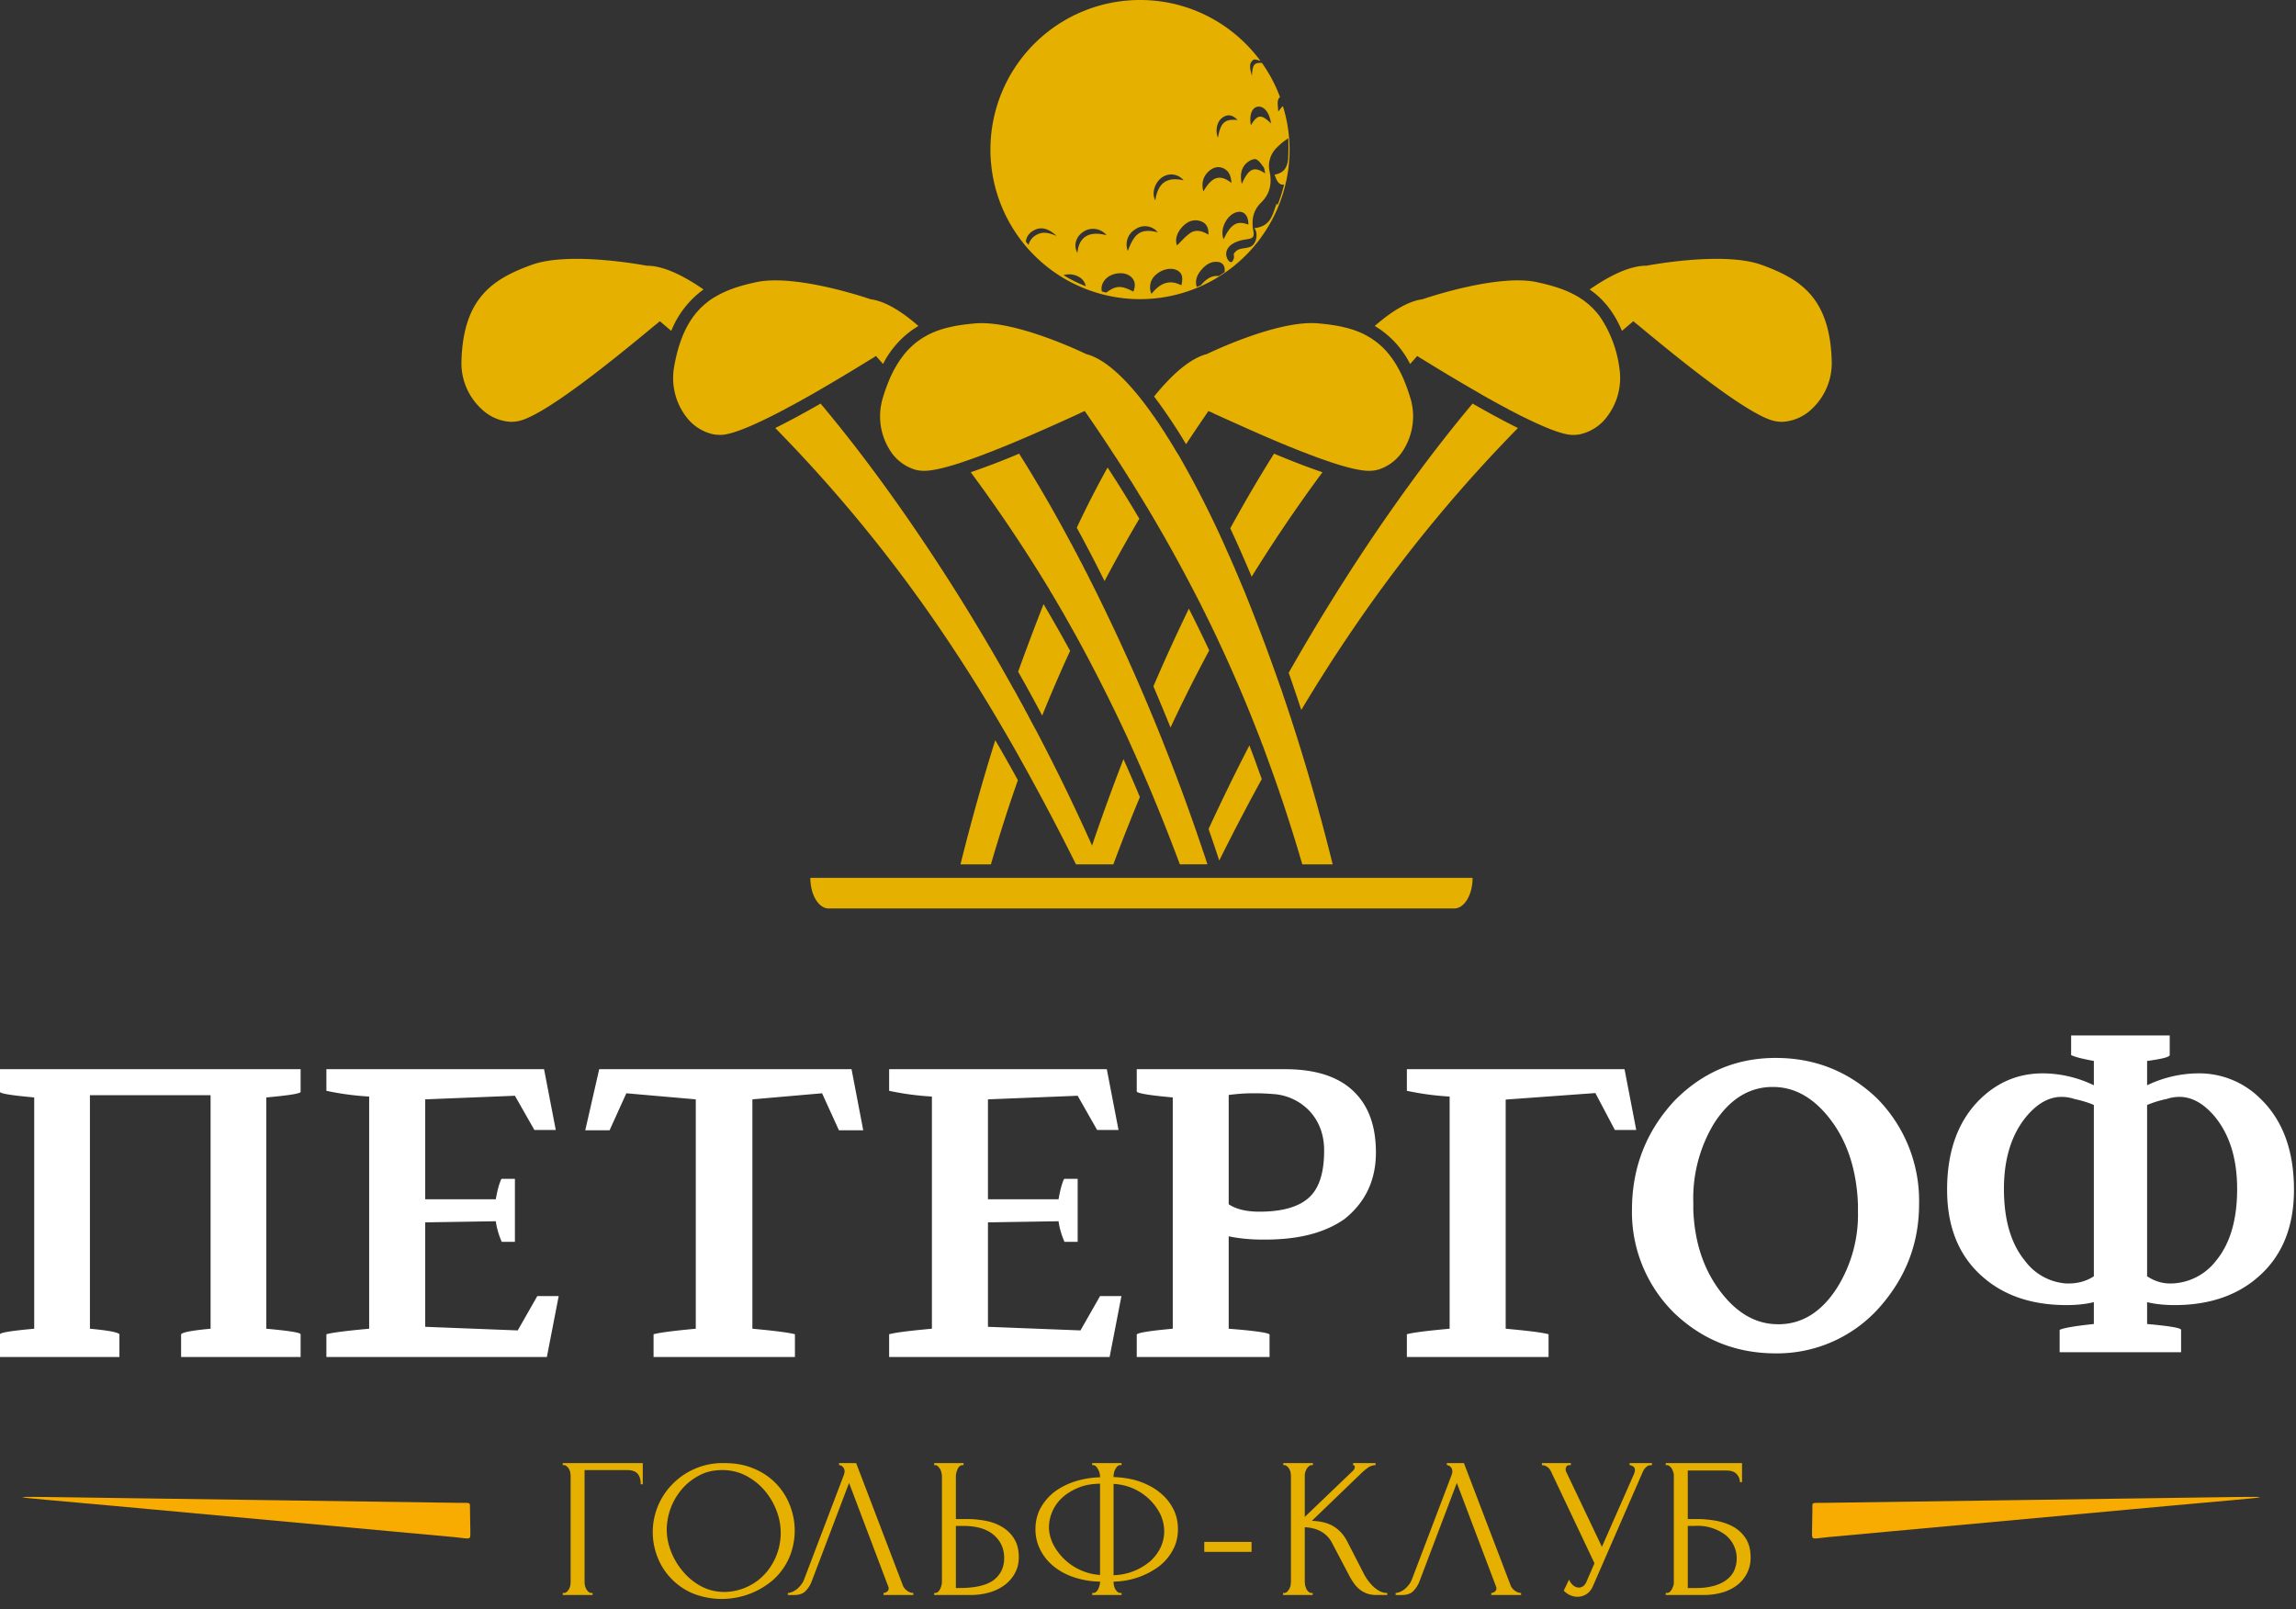 <svg xmlns="http://www.w3.org/2000/svg" width="204" height="143" viewBox="0 0 204 143"><rect x="0" y="0" width="204" height="143" fill="#333333" stroke="none"/><path fill="#e6b000" d="M109.77 21.53c-1.52.69-.51 2.11-.26 1.68.34-.59-.13-.48.31-.89.35-.34 1.08-.2 1.44-.49.46-.39.49-1.21.19-1.56 1.53-.17 1.6-1.26 1.99-2.2l.06.17c.24-.59.44-1.21.59-1.85-.21.06-.42-.03-.58-.28-.13-.19-.19-.42-.27-.59.97-.18 1.13-.77 1.21-1.39a17.38 17.38 0 0 0 .01-1.84c-.38.24-.73.53-1.04.85a2.26 2.26 0 0 0-.62 2.08c.23 1.06.05 2-.75 2.78-.73.72-.87 1.57-.69 2.53.18.96-.54.53-1.59 1zM101.29 0c4.39 0 8.28 2.13 10.7 5.41-.24-.07-.51-.18-.63-.09-.45.33-.28.82-.13 1.43.05-1.01.21-1.2.89-1.16a13 13 0 0 1 1.61 3.04c-.32.23-.17.79-.17 1.19 0 .02.05.03.08.04.12-.21.24-.35.35-.42a13.1 13.1 0 0 1 .59 3.85A13.29 13.29 0 1 1 101.29 0zM91.15 21.47l.23.29c.12-.4.34-.69.72-.9.55-.3 1.1-.19 1.78.11-.77-.74-1.48-.86-2.13-.44-.35.22-.56.54-.6.94zm17.65 2.72c.08-.5-.13-.87-.6-.92-.65-.07-1.13.3-1.51.77-.34.42-.53.89-.36 1.46l.36-.15c.44-.51.91-.9 1.6-.82l.51-.34zm1.16-13.53c-.38-.39-.78-.55-1.25-.27-.56.32-.77 1.13-.5 1.85.25-1.36.6-1.68 1.75-1.58zm-4.8 5.36a1.41 1.41 0 0 0-1.78-.34c-.71.39-1.12 1.43-.73 2.12.23-1.56 1.04-2.11 2.51-1.78zm-8.96 4.61c-.63.44-.83 1.23-.47 1.84.13-1.43 1.04-1.98 2.59-1.57a1.56 1.56 0 0 0-2.12-.27zm4.68-.26a1.56 1.56 0 0 0-.67 1.93c.59-1.63 1.19-2.02 2.66-1.66a1.47 1.47 0 0 0-1.99-.27zm10.87-10.89c-.52.08-.77.74-.61 1.65.59-.97.93-1.01 1.79-.16-.13-.97-.63-1.57-1.18-1.49zm.66 5.93c-.05-.23-.05-.44-.15-.57-.21-.27-.46-.67-.73-.7-.3-.02-.72.25-.93.51-.38.47-.4 1.06-.27 1.7.62-1.39 1.09-1.61 2.08-.94zm-3.69 5.85c.63-1.35 1.19-1.69 2.2-1.3.01-.83-.42-1.27-1.03-1.11-.9.23-1.54 1.54-1.17 2.41zm.7-5c-.05-.57-.18-1.05-.71-1.3-.48-.22-.91-.09-1.29.24-.52.45-.7 1.1-.5 1.81.76-1.33 1.48-1.56 2.5-.75zm-2.05 4.59c.03-.62-.19-1.04-.73-1.21-.66-.2-1.2.08-1.63.56-.43.49-.63 1.04-.44 1.61.39-.37.74-.8 1.18-1.1.51-.35 1.08-.19 1.62.14zM96 24.69a1.75 1.75 0 0 0-1.51-.24c.62.38 1.29.71 1.98.98-.05-.28-.2-.53-.47-.74zm8.59-.67c-.51-.27-1.3-.12-1.85.36a1.44 1.44 0 0 0-.43 1.73c.72-.91 1.56-1.33 2.65-.76.18-.7.07-1.1-.37-1.33zm-3.89 1.89c.24-.6.14-1.07-.32-1.4-.53-.37-1.47-.29-2.02.17-.4.34-.56.78-.46 1.22l.39.1c.87-.65 1.34-.65 2.41-.09zM95.6 76.8a215.94 215.94 0 0 0-4.67-8.87l-.38-.68-.03-.06-.03-.05-.03-.06-.13-.22-.06-.12-.03-.05-.04-.06-.03-.06-.09-.16-.04-.06-.03-.06-.03-.05-.03-.06-.03-.05-.04-.06-.05-.1-.01-.01-.03-.06-.03-.05-.04-.06-.06-.11-.03-.06-.07-.11-.03-.05-.03-.06-.13-.22-.03-.06-.02-.02-.01-.03-.04-.06a147.98 147.98 0 0 0-6.39-10.07 129.92 129.92 0 0 0-14-16.91c1.3-.64 2.7-1.41 4.03-2.17 2.21 2.63 4.5 5.61 6.8 8.86a178.97 178.97 0 0 1 10.33 16.47l.04.06.2.35.06.12.07.12.06.12.17.3.06.12.06.1.24.44.03.06.06.13.04.06.23.42.12.24.22.41.01.01.03.07.04.06.06.12.23.42a178.2 178.2 0 0 1 4.96 10.21 193 193 0 0 1 2.79-7.68c.5 1.11.98 2.23 1.46 3.37-.82 1.96-1.6 3.95-2.36 5.98zM61.73 27.96l.01-.01.04-.06h.01l.04-.06.02-.02.03-.04.07-.07.05-.06.05-.05.01-.02.11-.11.02-.03.09-.09.03-.02.03-.03v-.01l.05-.05h.01l.06-.05v-.01l.04-.03v-.01l.03-.02.04-.04.06-.05.01-.01.03-.02.02-.02h.01l.01-.01.05-.04v-.01l.04-.03.02-.01.02-.02.02-.01.02-.02.02-.01.05-.05.02-.01.02-.02H63l.02-.02.02-.01.01-.01.02-.01.02-.02.04-.03h.01l.02-.02.02-.01.01-.01h.01l.03-.03.02-.01h.01l.02-.01.01-.01.02-.01.02-.02h.01l.02-.02.02-.01.01-.01.03-.02.02-.01.01-.01h.02c1.1-.68 2.39-1.07 3.77-1.36 3.56-.74 10.07 1.51 10.09 1.52l.04.01.06.01c1.2.18 2.61 1 4.17 2.36l-.45.29a8.35 8.35 0 0 0-2.69 3.09l-.32-.36-.31-.35-.39.25-.03.01a181.5 181.5 0 0 1-5.22 3.12l-.07.04-.32.18-.07.04-.06.03-.07.04-.04.02-.02.02-.07.04-.07.03-.13.07-.06.04-.07.04-.19.11-.07.03-.05.03-.01.01-.07.03-.06.04-.07.04-.06.03-.07.04-.07.03-.06.04-.07.03-.06.04-.07.03-.13.07-.06.04-.07.03-.13.07-.06.04-.13.07-.06.03-.07.03-.06.04-.06.03-.07.03-.06.04-.13.06-.06.03-.07.04h-.01l-.05.03-.06.03-.07.03-.06.04-.12.06-.07.03-.24.12c-1.72.85-3.23 1.46-4.11 1.52-.24.01-.48 0-.72-.04a4.1 4.1 0 0 1-2.44-1.54 5.68 5.68 0 0 1-1.11-4.37c.16-.96.38-1.8.65-2.52l.02-.07.03-.06.02-.06.03-.07.02-.06.03-.06v-.01l.03-.08.01-.01.03-.06v-.02l.01-.01.02-.05.06-.12v-.01l.02-.05.01-.01.05-.1v-.01l.03-.05.02-.04v-.01l.03-.06.01-.01.02-.04.01-.01.02-.05.03-.05.01-.02.01-.01.03-.06v-.01l.01-.01a.64.64 0 0 0 .08-.14h.01v-.01l.03-.05.01-.02.02-.03.03-.05h.01l.03-.05v-.01l.02-.03.01-.01.06-.1.04-.04.06-.1.02-.02v-.01l.04-.05.02-.02.09-.12zm.78-2.24a8.38 8.38 0 0 0-2.87 3.68l-.66-.56-.35-.3-.36.3-.02.01c-2.76 2.29-9.69 8.04-12.17 8.56-.24.05-.48.07-.72.07a4.08 4.08 0 0 1-2.63-1.19A5.52 5.52 0 0 1 41 32.13c.07-2.83.77-4.67 1.88-5.95 1.1-1.28 2.63-2.02 4.34-2.64 3.41-1.25 10.17.06 10.19.06l.05.01h.05c1.34.01 3.04.75 5 2.11zm42.32 51.08c-.94-2.52-1.92-4.98-2.95-7.4l-.03-.06-.04-.11-.03-.05-.04-.1-.02-.06-.03-.05-.02-.05-.02-.06-.03-.05-.04-.11-.02-.05-.03-.05-.02-.06-.02-.05-.03-.05-.02-.06-.02-.05-.03-.05-.02-.05-.02-.06-.02-.05-.03-.05-.02-.06-.02-.05-.03-.05-.09-.21-.02-.06-.03-.05-.04-.1-.1-.21-.02-.06-.02-.05-.03-.05-.02-.06-.02-.05-.03-.05-.09-.21-.03-.05-.02-.06-.02-.05-.03-.05-.02-.05-.1-.22-.04-.1-.03-.05-.02-.05-.02-.06a150.5 150.5 0 0 0-4.73-9.42l-1.22-2.17-.04-.06-.3-.52-.04-.07-.04-.06-.12-.2-.03-.07-.04-.06-.12-.2-.04-.06-.11-.2-.04-.06-.04-.07-.12-.19-.04-.07-.04-.06-.03-.07c-2.12-3.5-4.43-6.97-7-10.44a69.28 69.28 0 0 0 4.3-1.65c1.5 2.38 3.03 5 4.54 7.83l.06.12.03.03.1.2.02.03.08.16.02.03v.01l.02.04.02.03.12.24.02.03.01.01.02.03.06.12v.01l.02.03.06.12.01.03.01.01.02.04.02.03.04.08.01.01.01.03.06.12.02.03v.01l.04.08.03.04.04.08.02.03.04.08.01.03.01.01.26.52.02.03.02.04.21.4.01.04.02.03.02.04.02.03.01.04.02.03.19.38.02.03.07.14.22.45.02.03.02.04.01.03.02.04.02.03.02.04.01.03.11.21.01.04.02.03c1.5 3.04 2.98 6.26 4.39 9.6l.02.05.03.06.09.23.02.05.03.06.02.05.07.17.03.06.02.06.09.22.03.06.02.05.02.06.05.11.02.06.03.06.02.05.05.12.02.05.02.06.03.06.11.28.03.06.02.05.02.06.03.06.02.05.04.12.03.06.09.22.02.06.03.06.02.06.02.05.03.06.18.46.02.06.02.05c1.19 2.97 2.31 6.02 3.36 9.12l.02.04.05.17.02.04.01.05.1.3.02.04.01.04.02.04.05.18.02.04.01.04.02.04.08.26.01.04.02.05.01.04.07.21.02.05zm10.88 0c-.84-2.87-1.75-5.7-2.76-8.49l-.72-1.98-.17-.42-.01-.05-.01-.02-.01-.03-.02-.04-.14-.38-.02-.04-.02-.05a128.93 128.93 0 0 0-3.74-8.71l-.05-.12-.03-.05-.09-.18-.02-.06-.09-.18-.03-.05-.03-.06-.02-.06-.09-.18-.05-.11-.18-.36-.05-.11-.09-.18-.09-.17-.03-.06-.05-.12-.03-.06-.09-.17-.18-.36-.02-.05-.18-.36-.03-.05-.18-.36-.03-.05a139.21 139.21 0 0 0-4.48-8.07l-.05-.07-.12-.21-.05-.07-.04-.07-.04-.08-.05-.07-.08-.14-.05-.07-.04-.07-.09-.14-.04-.07-.09-.14-.04-.07-.04-.08-.05-.07-.04-.07-.05-.07-.08-.14-.05-.07-.04-.07-.09-.15-.04-.07-.01-.01-.07-.12-.01-.01-.05-.07-.13-.21-.05-.07-.08-.14-.01-.01-.04-.07-.19-.29-.08-.14-.05-.07-.18-.28-.04-.07h-.01l-.04-.08-.23-.35-.04-.06-.01-.01-.04-.08-.05-.07-.14-.21-.05-.07c-.76-1.18-1.56-2.37-2.38-3.56l-.27-.38-.42.19-.02.02c-1.38.63-3.64 1.66-5.98 2.64l-.21.09-.04.01-.03.01-.21.09-.01.01-.06.02-.14.06-.07.02v.01l-.14.05-.07.03-.05.02-.03.01v.01l-.14.05-.07.03h-.02l-.05.02-.14.06-.06.03h-.01l-.07.03-.07.02-.07.03-.04.02-.03.01-.07.03-.07.02-.07.03-.02.01-.05.02-.07.02-.14.06-.07.02-.06.03-.07.03-.05.02h-.02l-.07.03-.07.02-.14.06-.06.02-.07.03h-.01l-.13.05-.07.02-.01.01-.12.04-.07.02-.06.03-.07.02-.07.03-.06.02-.07.02-.07.03-.06.02-.07.02-.06.02-.12.05h-.01l-.07.02-.12.04-.07.03c-1.53.51-2.83.83-3.61.78a2.85 2.85 0 0 1-.71-.12A4.04 4.04 0 0 1 79 39.89a5.62 5.62 0 0 1-.58-4.47c.24-.82.52-1.55.82-2.18l.01-.01.02-.06.04-.06.03-.06v-.02l.1-.18.04-.07.03-.06.04-.06.03-.05.01-.03.03-.04.03-.06a.75.75 0 0 0 .07-.12l.04-.06.18-.28.04-.05v-.01l.04-.05.14-.2.02-.02.03-.04.04-.05.03-.05h.01l.03-.04v-.01l.08-.1.02-.01.02-.03.04-.04v-.01l.04-.05.04-.04h.01l.03-.05.05-.05.04-.03.04-.05.24-.24.02-.01.09-.09.05-.04.06-.06.04-.03.03-.02v-.01l.04-.03.02-.01v-.01l.01-.01.05-.03v-.01l.03-.02.04-.03.05-.04h.01v-.01l.06-.04.02-.01.04-.03.01-.01.04-.03.02-.01.02-.02.05-.03.01-.01h.01l.03-.02.02-.02.06-.04.01-.01.05-.02.02-.02.05-.03.01-.01.04-.02.01-.01h.02l.04-.03.01-.01h.01l.01-.01h.01l.02-.02h.01l.01-.01h.02l.02-.02.03-.01v-.01h.01l.01-.01h.01l.01-.01h.01l.02-.01.01-.01h.01l.01-.01.02-.01.01-.01h.01l.01-.01c1.25-.64 2.68-.89 4.2-1.02 3.62-.32 9.81 2.7 9.83 2.71l.04.02.05.01c1.61.44 3.47 2.13 5.44 4.8l.04.06.2.27.06.09.01.02.17.23.04.06.05.06.17.26.05.06.04.07.14.2.04.06.04.07.18.27.05.07.04.07.18.27.04.07.05.07v.01l.17.27.12.18.11.19.15.24.11.18.14.24.12.2.15.24a88.64 88.64 0 0 1 4.02 7.85l.03.07.14.32.04.08.08.19.19.42.04.09.03.06.17.4.03.06.06.14.21.47.02.06.03.07.17.4.09.21.2.48.04.09.22.52.02.05.01.02a184.37 184.37 0 0 1 3.26 8.67l.06.15.1.3.02.05.01.05.02.05.02.06.02.05.01.05.12.35.04.1.02.06.01.05.02.05.12.36.02.05.01.05.04.1.01.05.02.05.12.36v.01l.02.05.01.05.06.15.1.31.01.06.04.1.01.05.02.05.02.06a186.7 186.7 0 0 1 3.54 12.45zm-25.27-7.48c-.87 2.46-1.66 4.96-2.4 7.48h-2.7c.94-3.79 1.98-7.49 3.09-11.03.68 1.16 1.35 2.35 2.01 3.55zm4.64-11.49c-.88 1.91-1.7 3.82-2.48 5.75-.7-1.32-1.41-2.62-2.14-3.9a237.16 237.16 0 0 1 2.26-6c.82 1.38 1.6 2.76 2.36 4.15zm6.15-11.74c-1.09 1.85-2.12 3.7-3.09 5.54l-.75-1.49c-.57-1.11-1.14-2.19-1.72-3.25a88 88 0 0 1 2.74-5.35 119.8 119.8 0 0 1 2.82 4.55zm1.31-10.86c1.67-2.07 3.25-3.38 4.64-3.76l.05-.01.04-.02c.02-.01 6.21-3.03 9.83-2.71 1.52.13 2.95.38 4.2 1.02l.01.01.02.01.01.01h.01l.01.01.04.02h.01l.01.01h.01l.01.01.02.01.01.01h.01l.02.02h.01l.02.01h.01l.02.02h.01l.02.02h.01l.01.01h.01l.02.02h.02l.02.02.02.01h.01l.02.02h.01l.02.02h.01l.02.02.05.02.02.02h.01l.04.03.02.02.03.02h.01l.01.01.05.03.02.02.02.01.04.03.01.01.04.03.02.01.06.04v.01h.01l.05.04.04.03.03.02.02.02.04.03v.01l.02.01.04.03v.01l.03.02.04.03.04.04.02.01.11.11h.01l.06.06.02.01.04.05.04.04h.01l.03.03v.01l.12.12v.01l.04.03.05.05.03.04.05.05.04.05v.01l.04.04.02.03.02.01.08.1.01.02.03.03.03.05.08.1.03.04.01.01.04.05v.01l.03.04.01.01.03.04v.01l.04.05v.01l.04.05.01.01.03.04.03.06.04.05.01.03.03.03v.02l.03.04.04.06.01.01.01.02.03.05.05.1.01.01.04.07.01.01.01.03.04.06.03.06.01.01.02.05.02.02.02.05.04.07.01.02v.01l.05.1.04.06v.02l.03.05c.3.63.58 1.36.82 2.18a5.62 5.62 0 0 1-.58 4.47 4.04 4.04 0 0 1-2.24 1.82c-.23.07-.47.11-.71.12-.78.05-2.08-.27-3.61-.78l-.07-.03-.12-.04-.07-.02-.06-.02-.07-.03-.06-.02-.07-.02-.06-.02-.07-.03-.07-.02-.06-.02-.07-.03-.07-.02-.06-.03-.14-.04-.06-.03-.07-.02-.14-.05-.06-.03-.21-.08-.07-.02-.07-.03h-.02l-.05-.02-.07-.03-.06-.03-.14-.05-.07-.03-.07-.02-.14-.06-.07-.02-.21-.09-.07-.02a7.38 7.38 0 0 0-.42-.17l-.28-.12-.08-.02-.01-.01-.12-.05h-.01l-.42-.18-.14-.05-.07-.03c-2.36-.99-4.65-2.04-6.05-2.67l-.02-.02-.43-.19-.26.38c-.59.86-1.17 1.72-1.73 2.57a46.46 46.46 0 0 0-2.84-4.24zm4.9 22.56a139.65 139.65 0 0 0-3.44 6.85c-.5-1.24-1.01-2.46-1.52-3.66 1.02-2.38 2.08-4.68 3.15-6.9a126.4 126.4 0 0 1 1.81 3.71zm10.06-15.83a135.52 135.52 0 0 0-6.29 9.28c-.63-1.49-1.26-2.93-1.9-4.3 1.3-2.37 2.6-4.59 3.89-6.63 1.44.6 2.94 1.19 4.3 1.65zm4.65-13c1.56-1.36 2.97-2.18 4.17-2.36l.06-.01.04-.01c.02-.01 6.53-2.26 10.09-1.52 1.39.3 2.69.68 3.8 1.37l.02.01.01.01.03.02.02.01.01.01.03.02.01.01.02.01.01.01.02.01.01.01h.02l.02.02.02.01.01.01.02.01.01.01.02.01.02.02.02.01.02.02h.01l.02.02.02.01.02.02h.01l.02.02.02.01.05.05.02.01.02.02.03.02.01.01h.01l.02.02.02.01.01.01v.01h.01l.02.01.02.03.02.01.02.02.03.02.01.01.06.05.04.04.03.02v.01l.04.03v.01l.12.1v.01l.05.04.12.12v.01l.11.11.01.02.08.08.02.03.08.08.01.02.03.03.06.08.01.01.06.08.04.04.01.02.02.03.04.05a10.56 10.56 0 0 1 1.72 4.55 5.68 5.68 0 0 1-1.12 4.37 4.1 4.1 0 0 1-2.44 1.54c-.24.04-.48.05-.72.04-.85-.06-2.28-.63-3.92-1.43l-.06-.03-.05-.02-.01-.01-.07-.03-.24-.12-.07-.03-.12-.06-.13-.07-.06-.03h-.01l-.05-.03-.13-.07-.05-.03h-.01l-.07-.03-.06-.04-.06-.03-.01-.01-.06-.02-.06-.04-.07-.03-.06-.03-.03-.02-.1-.05-.06-.04-.13-.07-.07-.03-.06-.04-.06-.03h-.01l-.06-.04-.07-.03-.06-.04-.07-.03-.06-.04-.07-.03-.06-.04-.07-.03-.07-.04-.06-.04-.07-.03-.06-.04-.07-.03-.06-.04-.13-.07-.07-.04-.06-.04-.13-.07-.07-.03-.13-.08-.07-.04-.06-.03-.07-.04-.01-.01-.05-.03-.07-.03-.06-.04-.13-.07-.06-.04a170.95 170.95 0 0 1-5.23-3.12l-.03-.01-.39-.25-.31.35-.32.36a8.35 8.35 0 0 0-2.69-3.09l-.45-.29zm-10.04 40.26a212.8 212.8 0 0 0-3.78 7.24c-.31-.94-.62-1.87-.95-2.8 1.16-2.51 2.37-5 3.63-7.43.31.81.61 1.63.9 2.45l.2.54zm22.76-31.19a129.92 129.92 0 0 0-14 16.91 143.01 143.01 0 0 0-5.25 8.14c-.37-1.12-.74-2.22-1.12-3.3 3.07-5.41 6.31-10.5 9.54-15.06 2.3-3.25 4.59-6.23 6.8-8.86 1.33.76 2.73 1.53 4.03 2.17zm7.03-11.8c.89.78 1.64 1.8 2.21 3.17l.66-.56.35-.3.36.3.02.01c2.76 2.29 9.69 8.04 12.17 8.56.24.05.48.07.72.07a4.1 4.1 0 0 0 2.64-1.19 5.57 5.57 0 0 0 1.72-4.16c-.07-2.83-.77-4.67-1.87-5.95-1.11-1.28-2.64-2.02-4.35-2.64-3.41-1.25-10.17.06-10.19.06l-.05.01h-.05c-1.34.01-3.04.75-5 2.11.23.16.45.33.66.51zM73.63 80.72h55.58c.9 0 1.63-1.22 1.63-2.72H72c0 1.5.73 2.72 1.63 2.72"/><path fill="#fff" d="M26.71 97.02c-.03.15-1.06.31-3.05.49v20.55c1.99.18 3.02.34 3.05.49v2.02H16.09v-2.02c.14-.18 1.01-.34 2.62-.49V97.31H7.99v20.75c1.61.15 2.48.31 2.62.49v2.02H0v-2.02c.03-.15 1.05-.31 3.04-.49V97.51c-1.99-.18-3.01-.34-3.04-.49V95h26.71zM37.78 108.61v9.28l8.22.32 1.74-3.05h1.9l-1.05 5.41H29v-2.02c.54-.15 1.81-.31 3.8-.49V97.43a24.7 24.7 0 0 1-3.8-.51V95h19.34l1.04 5.4h-1.9l-1.73-3.04-7.97.32v8.88h6.27c.12-.68.25-1.2.39-1.55.06-.19.11-.27.14-.27h1.17v5.6h-1.17a7.02 7.02 0 0 1-.53-1.83zM76.7 100.43h-2.16l-1.5-3.29-6.19.54v20.38c1.96.18 3.22.34 3.78.49v2.02H58.07v-2.02c.55-.15 1.81-.31 3.75-.49V97.68l-6.17-.54-1.49 3.29H52L53.24 95h22.42zM87.78 108.61v9.28l8.22.32 1.74-3.05h1.9l-1.05 5.41H79v-2.02c.54-.15 1.81-.31 3.8-.49V97.43a24.7 24.7 0 0 1-3.8-.51V95h19.34l1.04 5.4h-1.9l-1.73-3.04-7.97.32v8.88h6.27c.12-.68.25-1.2.38-1.55.07-.19.12-.27.15-.27h1.17v5.6h-1.17a7.02 7.02 0 0 1-.53-1.83zM116.51 106.2c.76-.83 1.14-2.15 1.14-3.97 0-1.35-.4-2.49-1.22-3.43a4.87 4.87 0 0 0-3.27-1.59c-.55-.04-1.05-.07-1.53-.07h-.35c-.64 0-1.34.05-2.11.15V107c.66.44 1.57.66 2.71.66 2.19 0 3.73-.48 4.63-1.46zm-4.34 3.94c-1.06 0-2.07-.1-3-.29v8.21c2.29.18 3.49.35 3.63.51v2H101v-2c.13-.16 1.2-.33 3.2-.51V97.51c-2-.18-3.07-.35-3.2-.52V95h13.17c2.78 0 4.85.69 6.2 2.07 1.25 1.25 1.88 3.03 1.88 5.33 0 2.47-.94 4.44-2.8 5.92-1.57 1.1-3.63 1.7-6.16 1.8-.39.02-.76.02-1.12.02zM145.38 100.4h-1.9l-1.73-3.28-7.97.58v20.36c2 .18 3.27.34 3.81.49v2.02H125v-2.02c.54-.15 1.81-.31 3.8-.49V97.43a24.7 24.7 0 0 1-3.8-.51V95h19.34zM158.17 117.66c2.01-.05 3.69-1.13 5.03-3.2a12.24 12.24 0 0 0 1.88-6.83V107c-.12-3.03-.93-5.54-2.44-7.52-1.47-1.93-3.18-2.9-5.1-2.9h-.21c-2.01.06-3.68 1.14-5.02 3.21a12.85 12.85 0 0 0-1.86 7.04v.66c.11 2.88.91 5.3 2.42 7.28 1.47 1.93 3.17 2.89 5.1 2.89zm8.56-20.11a12.92 12.92 0 0 1 3.78 9.45c0 3.59-1.26 6.74-3.78 9.45a12.15 12.15 0 0 1-8.96 3.8c-3.49 0-6.49-1.19-8.99-3.56a12.58 12.58 0 0 1-3.78-9.18c0-3.76 1.26-7 3.78-9.71 2.5-2.54 5.5-3.8 8.99-3.8 3.47 0 6.45 1.18 8.96 3.55zM186.04 113.4c-.66.43-1.41.64-2.25.64h-.18a5 5 0 0 1-3.71-2.04c-1.23-1.51-1.85-3.63-1.85-6.36 0-2.71.68-4.87 2.03-6.48.96-1.13 1.99-1.7 3.09-1.7.38 0 .76.06 1.15.19.64.14 1.22.31 1.72.53zm4.73-15.22a9.29 9.29 0 0 1 1.73-.53c.39-.13.76-.19 1.14-.19 1.1 0 2.13.57 3.1 1.7 1.35 1.61 2.03 3.77 2.03 6.48 0 2.73-.62 4.85-1.86 6.36a5.18 5.18 0 0 1-3.96 2.04h-.15c-.69 0-1.37-.21-2.03-.64zm2.44 17.78c3.02 0 5.49-.82 7.38-2.46 2.15-1.84 3.23-4.44 3.23-7.79 0-3.5-1.01-6.21-3.02-8.13a7.7 7.7 0 0 0-5.48-2.21 10.6 10.6 0 0 0-4.55 1.06v-2.16c1.32-.18 1.99-.35 2.01-.52V92h-8.76v1.75c.42.19 1.1.35 2.02.52v2.16a10.5 10.5 0 0 0-4.54-1.06c-2.1 0-3.92.73-5.48 2.21-2.01 1.92-3.02 4.63-3.02 8.13 0 3.35 1.07 5.95 3.22 7.79 1.89 1.64 4.36 2.46 7.39 2.46.92 0 1.72-.09 2.43-.26v1.94c-1.6.17-2.61.33-3.04.52v1.99h10.79v-1.99c-.02-.17-1.02-.34-3.02-.52v-1.94c.71.17 1.52.26 2.44.26z"/><path fill="#f8ab00" d="M40.3 136.57l-30.42-2.79c-9.87-.91-11.05-.84-.19-.69l30.98.44c1.25.02 1.07-.11 1.09.61l.03 1.95c.01.82.04.62-1.49.48M162.49 136.57l30.42-2.79c9.87-.91 11.05-.84.19-.69l-30.98.44c-1.25.02-1.08-.11-1.09.61l-.03 1.95c-.01.82-.04.62 1.49.48"/><path fill="#e6b000" d="M52.56 141.54h.09v.18H50v-.18h.09a.4.4 0 0 0 .26-.09c.08-.07.14-.15.2-.24.05-.1.09-.2.12-.31l.03-.3v-9.5l-.03-.28a1.66 1.66 0 0 0-.12-.31.9.9 0 0 0-.2-.23.35.35 0 0 0-.26-.1H50V130h7.11v1.88h-.18c0-.42-.1-.74-.29-.95-.19-.2-.49-.31-.9-.31h-3.8v9.98c0 .1.02.2.04.3.03.11.07.21.12.31.06.09.12.17.2.24a.4.4 0 0 0 .26.09M66.98 130.49a5.72 5.72 0 0 1 3.19 3.23 6.13 6.13 0 0 1-.07 4.73 5.74 5.74 0 0 1-1.4 1.92 6.99 6.99 0 0 1-7.14 1.21 5.76 5.76 0 0 1-3.13-3.2 6.06 6.06 0 0 1 1.25-6.44 6.22 6.22 0 0 1 4.71-1.94c.96 0 1.82.16 2.59.49zm-.42 10.42a4.92 4.92 0 0 0 1.56-1.24 5.44 5.44 0 0 0 .88-5.43 6.06 6.06 0 0 0-1.06-1.8c-.46-.54-1-.97-1.64-1.31a4.48 4.48 0 0 0-2.14-.51c-.77 0-1.46.16-2.06.49-.61.33-1.13.74-1.55 1.25a5.6 5.6 0 0 0-1.31 3.55c0 .65.13 1.31.39 1.97.26.65.62 1.25 1.08 1.78.45.53.99.97 1.62 1.3.62.33 1.31.49 2.05.49a5.01 5.01 0 0 0 2.18-.54zM72.13 140.48c-.11.31-.28.59-.52.85-.23.26-.58.39-1.04.39H70v-.18c.07 0 .17-.02.3-.06a1.8 1.8 0 0 0 .79-.57c.14-.15.26-.33.35-.56l3.5-9.2c.07-.17.1-.31.1-.4a.57.57 0 0 0-.16-.42c-.11-.1-.21-.15-.33-.15V130h1.52l4.15 10.87c.06.16.18.32.35.45a1 1 0 0 0 .58.22v.18H78.5v-.18c.1 0 .2-.04.3-.11a.36.36 0 0 0 .16-.31.4.4 0 0 0-.04-.16l-3.48-9.2zM83 141.54h.09c.09 0 .17-.03.24-.09a.88.88 0 0 0 .19-.24 1.66 1.66 0 0 0 .17-.59v-9.47c0-.08-.02-.18-.04-.3a1.52 1.52 0 0 0-.12-.32 1.57 1.57 0 0 0-.2-.25.33.33 0 0 0-.24-.1H83V130h2.61v.18h-.13c-.17.02-.31.15-.41.38a1.7 1.7 0 0 0-.14.59v3.82h1.03c.57 0 1.13.06 1.68.17.55.11 1.03.3 1.46.57.43.27.77.61 1.03 1.05.26.43.39.96.39 1.6 0 .53-.11.99-.34 1.41-.22.41-.52.76-.9 1.05-.39.29-.84.52-1.36.67-.53.15-1.09.23-1.7.23H83zm2.2-.44c1.44 0 2.46-.24 3.09-.71.62-.48.93-1.13.93-1.95 0-.85-.31-1.53-.93-2.06-.63-.54-1.54-.8-2.75-.8h-.61v5.52zM97.04 130h2.61v.18h-.15a.37.37 0 0 0-.23.12 1.14 1.14 0 0 0-.29.56c-.02.11-.04.21-.04.29v.09c.85.03 1.63.16 2.33.4.69.25 1.3.57 1.8.99.51.41.9.9 1.18 1.45.28.55.41 1.14.41 1.78 0 .7-.15 1.33-.47 1.9a4.66 4.66 0 0 1-1.27 1.46 6.99 6.99 0 0 1-3.98 1.31v.09c0 .08.02.18.04.28.03.11.06.21.12.31.06.09.12.17.2.24.07.06.16.09.25.09h.1v.18h-2.61v-.18h.09c.08 0 .17-.03.25-.09a.88.88 0 0 0 .19-.24 1.66 1.66 0 0 0 .17-.59v-.09a7.5 7.5 0 0 1-2.35-.4 5.53 5.53 0 0 1-1.81-.99c-.5-.42-.89-.91-1.16-1.46a3.98 3.98 0 0 1-.42-1.81c0-.68.15-1.31.45-1.87.31-.56.72-1.04 1.23-1.44a6.3 6.3 0 0 1 1.83-.93c.7-.22 1.44-.35 2.23-.37v-.09a1.43 1.43 0 0 0-.35-.87.45.45 0 0 0-.24-.12h-.11zm-3.46 7.22a5.07 5.07 0 0 0 4.16 2.72v-8.11c-.74.01-1.4.13-1.96.37-.57.24-1.05.54-1.43.9a3.62 3.62 0 0 0-1.15 2.58c0 .52.13 1.04.38 1.54zm9.51-2.69a4.9 4.9 0 0 0-4.15-2.68v8.11a5.23 5.23 0 0 0 3.29-1.27c.39-.36.69-.77.9-1.22.21-.46.31-.93.31-1.41a3.6 3.6 0 0 0-.35-1.53zM107 137.89h4.2V137H107zM114 141.54h.09c.1 0 .19-.03.26-.1.08-.08.14-.16.2-.25.05-.1.09-.2.12-.31l.03-.31v-9.47l-.03-.28a1.66 1.66 0 0 0-.12-.31.9.9 0 0 0-.2-.23.33.33 0 0 0-.24-.1h-.09V130h2.63v.18h-.09c-.1 0-.19.03-.26.1a.9.9 0 0 0-.2.23c-.05.1-.1.2-.13.31a1 1 0 0 0-.04.28v3.68l4.29-4.11c.1-.09.15-.2.15-.33 0-.11-.05-.16-.15-.16V130h2v.18c-.25.01-.46.08-.66.21a6.1 6.1 0 0 0-.62.52l-4.38 4.22c.8.03 1.45.19 1.94.5.49.3.88.73 1.17 1.27l1.46 2.84a4.43 4.43 0 0 0 .82 1.16c.18.18.38.33.6.46.23.12.46.18.71.18v.18h-.93c-.36 0-.66-.05-.92-.15a2.2 2.2 0 0 1-.68-.41 2.79 2.79 0 0 1-.5-.58 5.98 5.98 0 0 1-.38-.64l-1.5-2.85a2.43 2.43 0 0 0-.97-1.01c-.41-.23-.9-.36-1.45-.38v4.87l.03.3.11.31c.05.1.12.18.19.25.07.06.15.1.24.11h.13v.18H114zM126.13 140.48c-.11.31-.28.59-.52.85-.23.26-.58.39-1.04.39H124v-.18c.07 0 .17-.02.3-.06a1.8 1.8 0 0 0 .79-.57c.14-.15.26-.33.35-.56l3.5-9.2c.07-.17.1-.31.1-.4a.57.57 0 0 0-.16-.42c-.11-.1-.21-.15-.33-.15V130h1.52l4.15 10.87c.06.16.18.32.35.45a1 1 0 0 0 .58.22v.18h-2.65v-.18c.1 0 .2-.04.3-.11a.36.36 0 0 0 .16-.31.4.4 0 0 0-.04-.16l-3.48-9.2zM137 130h2.57v.18h-.11c-.13 0-.23.04-.27.11a.46.46 0 0 0-.06.4c.01.05.02.09.04.11l3.16 6.64 2.84-6.45a.8.8 0 0 0 .05-.15.57.57 0 0 0 .04-.22c0-.16-.06-.28-.19-.34a.6.6 0 0 0-.28-.1V130h1.99v.18c-.23 0-.4.05-.51.17-.12.11-.21.22-.27.34l-4.45 10.2c-.14.34-.34.59-.59.75a1.5 1.5 0 0 1-1.29.16 1.77 1.77 0 0 1-.64-.38l-.09-.09.47-.98c.1.23.23.4.39.53a.8.8 0 0 0 .5.18c.11 0 .22-.04.34-.11.12-.08.22-.2.3-.37l.73-1.68-3.86-8.15c-.17-.36-.44-.55-.81-.57zM148 141.54h.09a.4.4 0 0 0 .26-.09c.08-.07.14-.15.2-.24l.13-.31c.03-.1.04-.2.04-.3v-9.5a1 1 0 0 0-.04-.28 2.88 2.88 0 0 0-.13-.31.9.9 0 0 0-.2-.23.35.35 0 0 0-.26-.1H148V130h6.78v1.69h-.19c0-.27-.1-.51-.29-.72-.2-.21-.5-.31-.91-.31h-3.43v4.31h.85c.57 0 1.14.06 1.7.16.56.11 1.07.29 1.52.54.45.26.81.6 1.09 1.04.28.44.42.99.42 1.65a3 3 0 0 1-1.17 2.46c-.37.29-.81.52-1.32.67-.52.15-1.08.23-1.68.23H148zm2.69-.44a5.9 5.9 0 0 0 1.61-.2c.45-.13.82-.31 1.12-.54.3-.23.52-.5.66-.81a2.68 2.68 0 0 0-.75-3.15 4.12 4.12 0 0 0-2.75-.82h-.62v5.52z"/></svg>